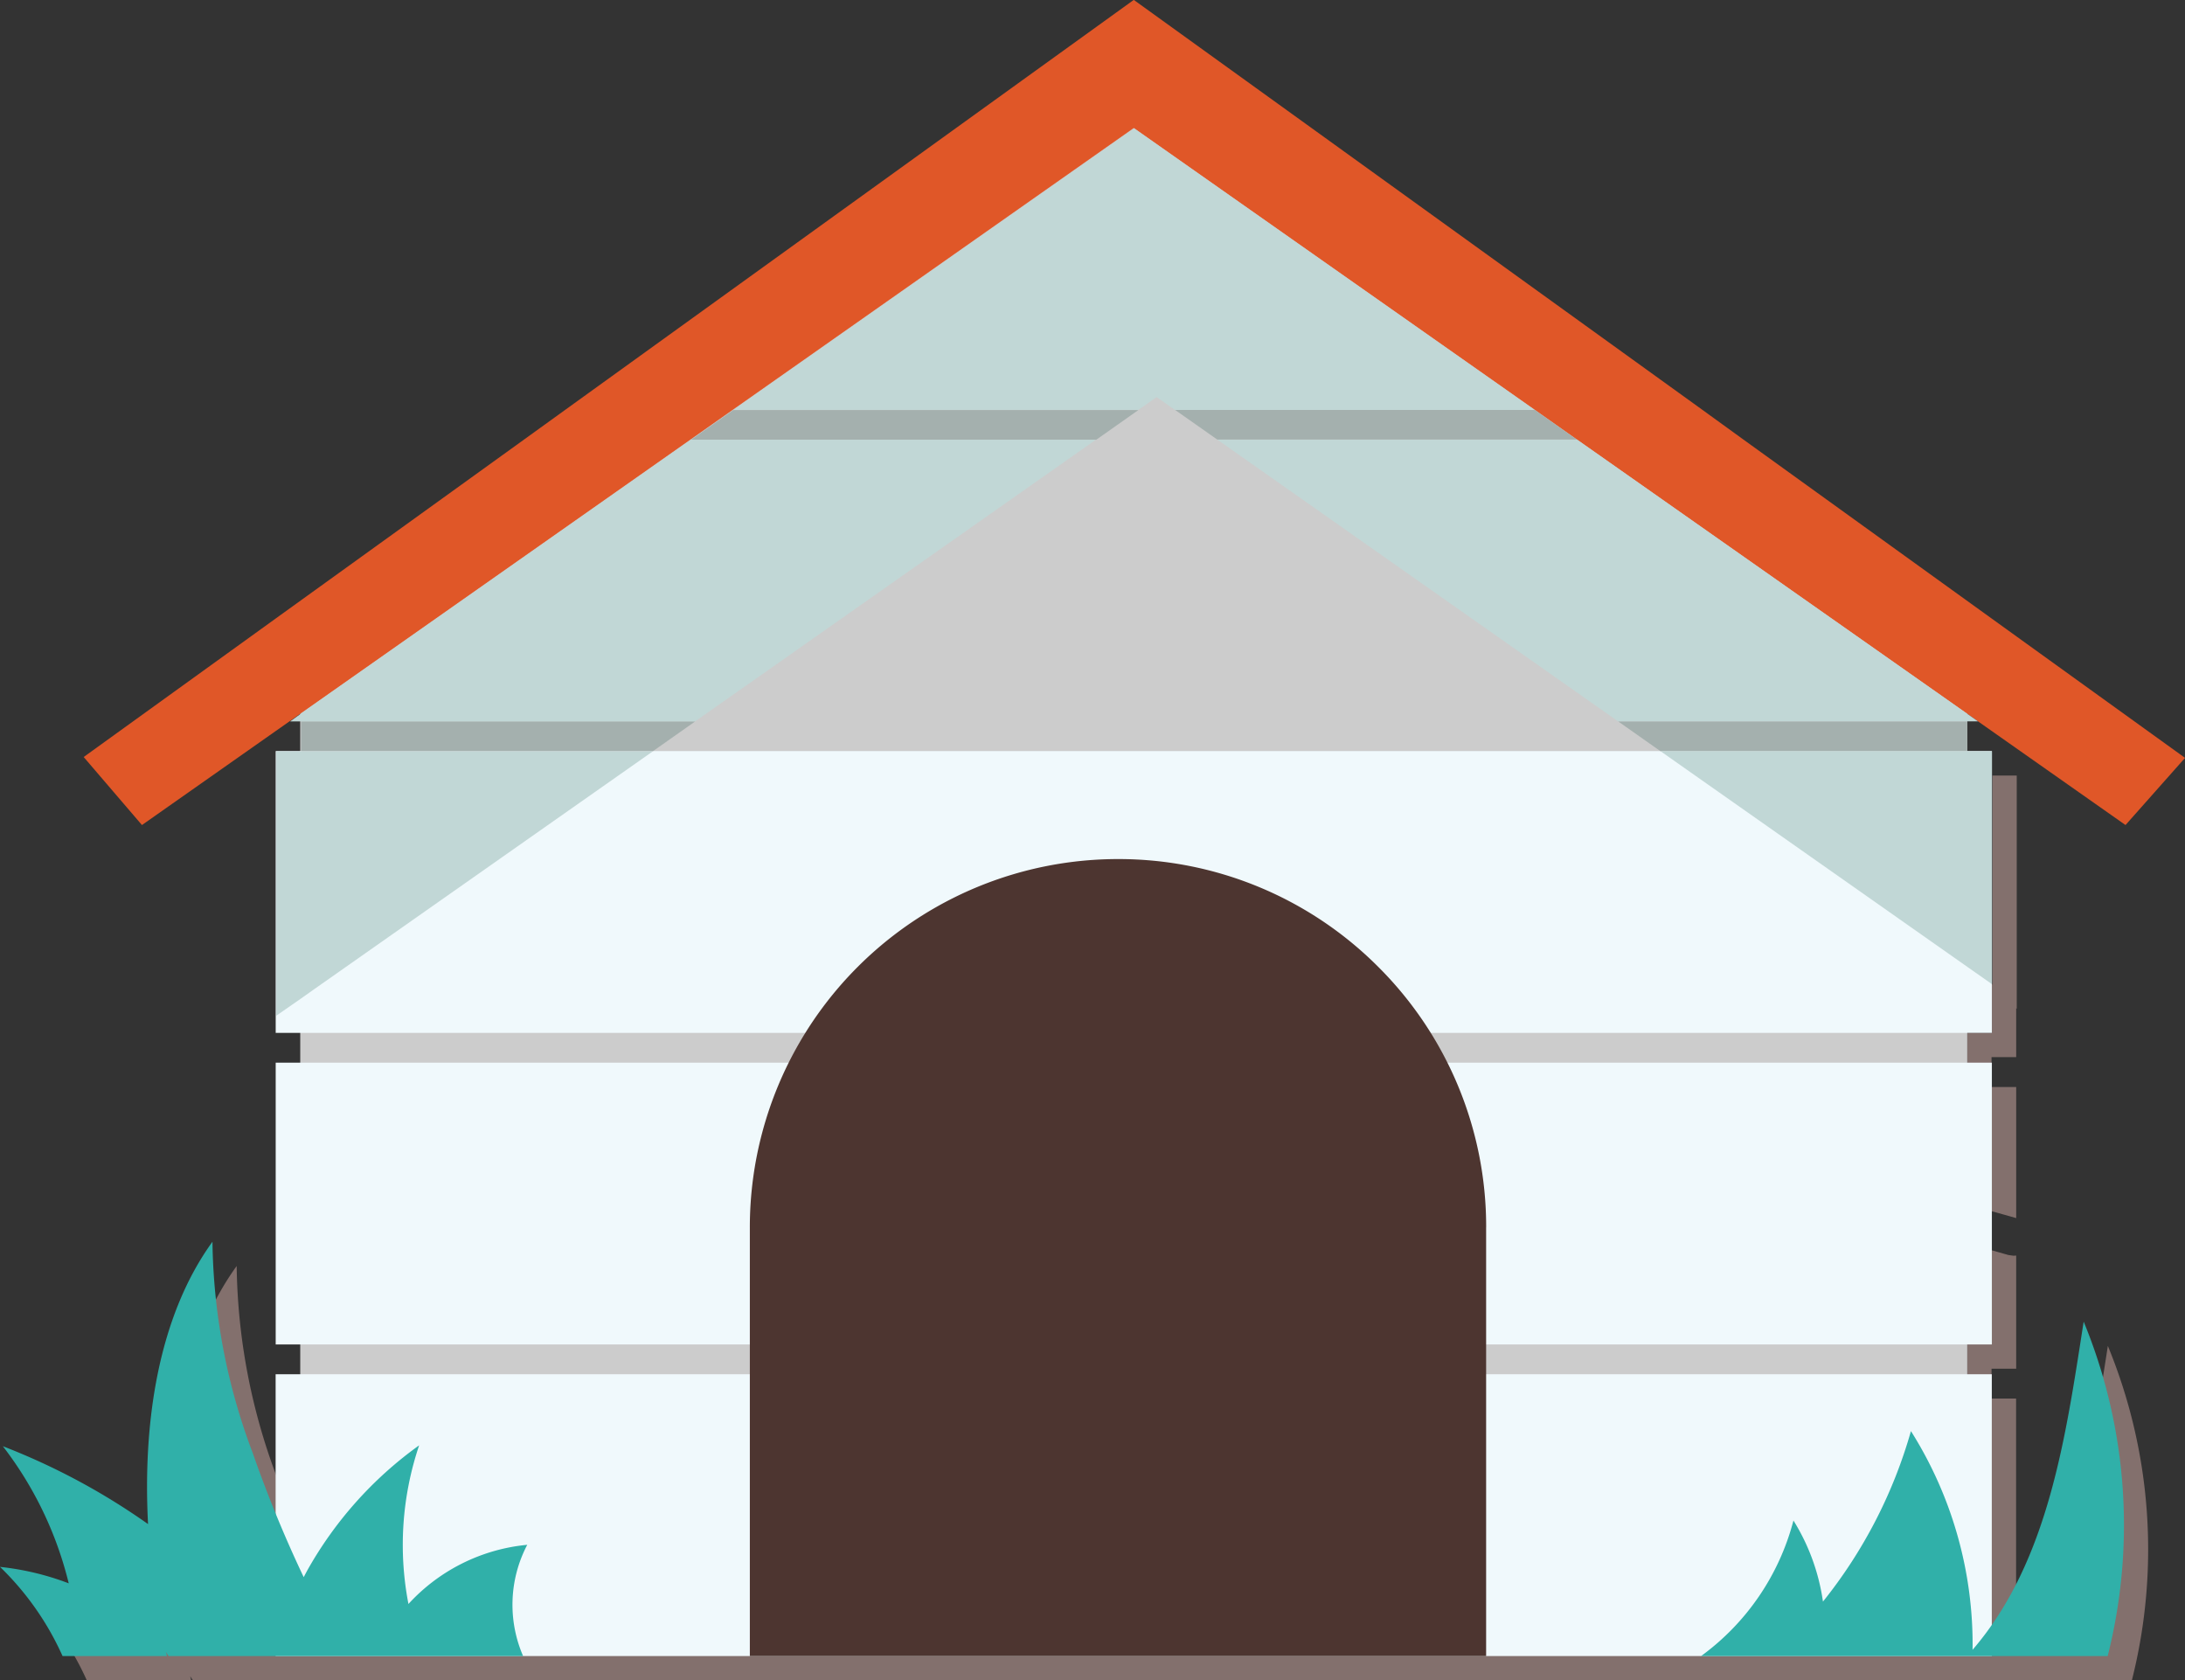 <svg xmlns="http://www.w3.org/2000/svg" width="61.263" height="47.109" viewBox="0 0 61.263 47.109"><rect x="0" y="0" width="61.263" height="47.109" fill="#333333" stroke="none"/><defs><style>.a{fill:#83706d;}.b{fill:#ccc;}.c{fill:#f0f9fc;}.d{fill:#e05728;}.e{fill:#a4b0ae;}.f{fill:#c1d7d6;}.g{fill:#4d3530;}.h{fill:#30b0a9;}</style></defs><g transform="translate(-7945.482 1502.686)"><path class="a" d="M181.256-539.575H126.89l-.076-.117.029.117h-2.927a8.079,8.079,0,0,0-1.753-2.5,7.7,7.7,0,0,1,1.926.461,10.3,10.3,0,0,0-1.848-3.844,18.81,18.81,0,0,1,4.07,2.183c-.148-2.792.266-5.788,1.807-7.916a17.305,17.305,0,0,0,1.128,5.921c.2.589.423,1.157.643,1.7v-3.9h.012v5.947H176.64V-551.82c.385.1.771.212,1.151.32l.145.02a.723.723,0,0,0,.076-.005v3.173h-.691v.836h.688v7.02c1.683-2.42,2.12-5.593,2.573-8.495a14.97,14.97,0,0,1,.673,9.376m-3.244-12.96q-.682-.194-1.372-.379v-4.813h.691v-1.365l.015.011v-5.861h.667v0h.015v6.539l-.015-.011v1.367h-.691v.837h.691v3.673" transform="translate(7824 -916.002)"/><path class="b" d="M129.9-568.365v26.836H176.64v-26.3L153.27-584.563l-23.368,16.2" transform="translate(7824 -916.002)"/><path class="c" d="M177.328-548.157v7.9H129.21v-7.9h48.117" transform="translate(7824 -916.002)"/><path class="c" d="M177.33-548.992H129.212v-7.9H177.33v7.9" transform="translate(7824 -916.002)"/><path class="c" d="M129.212-557.727H177.33v-7.9H129.212Z" transform="translate(7824 -916.002)"/><path class="d" d="M182.745-565.435l-1.668,1.881-4.136-2.907-11.244-7.9-1.185-.835-11.24-7.9-11.243,7.9-1.187.835-11.243,7.9-4.137,2.907-1.634-1.907,5.384-3.883,6.962-5.016,1.157-.835,10.957-7.9,4.983-3.592,4.984,3.592,10.957,7.9,1.153.835,6.965,5.021,5.413,3.9" transform="translate(7824 -916.002)"/><path class="e" d="M176.64-565.623h-8.6l-1.189-.837h9.789v.837m-36.853,0h-9.865v-.837h11.053l-1.188.837m25.911-8.736H155.614l0,0-1.184-.832h10.085l1.185.835m-13.484,0H140.858l0,0,1.184-.832H153.4l-1.181.832,0,0" transform="translate(7824 -916.002)"/><path class="f" d="M129.228-558.207v-7.413h.693v0h9.865l0,0-9.54,6.7-.323.229-.693.481m48.1-.885-.671-.471-8.617-6.057,0,0h8.62v0h.671v6.528" transform="translate(7824 -916.002)"/><path class="f" d="M176.941-566.46H166.85l-.511-.359-1.185-.833-9.54-6.707H165.7l11.244,7.9m-35.967,0H129.617l.3-.217,10.937-7.681h11.355l-9.541,6.707-1.187.833-.511.359" transform="translate(7824 -916.002)"/><path class="f" d="M164.512-575.193H154.424l-.512-.359-.511.359H142.049l11.233-7.889,11.229,7.891" transform="translate(7824 -916.002)"/><path class="g" d="M163.15-552.276v12.02H142.506v-12.02A10.323,10.323,0,0,1,152.832-562.6a10.279,10.279,0,0,1,7.295,3.024,10.28,10.28,0,0,1,3.024,7.3" transform="translate(7824 -916.002)"/><path class="h" d="M136.15-540.256h-9.941l-.075-.116.029.116h-2.927a8.059,8.059,0,0,0-1.753-2.5,7.631,7.631,0,0,1,1.926.461,10.282,10.282,0,0,0-1.847-3.844,18.766,18.766,0,0,1,4.071,2.183c-.148-2.792.265-5.788,1.806-7.916a17.292,17.292,0,0,0,1.128,5.92,34.982,34.982,0,0,0,1.43,3.483l.091-.171a10.825,10.825,0,0,1,3.146-3.524,8.728,8.728,0,0,0-.3,4.448,5.178,5.178,0,0,1,3.331-1.659,3.616,3.616,0,0,0-.116,3.119" transform="translate(7824 -916.002)"/><path class="h" d="M180.576-540.256h-11.4a6.838,6.838,0,0,0,2.591-3.8,5.855,5.855,0,0,1,.827,2.273,13.545,13.545,0,0,0,2.467-4.78,11.206,11.206,0,0,1,1.728,6.131c2.141-2.484,2.615-6.007,3.115-9.2a14.975,14.975,0,0,1,.673,9.375" transform="translate(7824 -916.002)"/></g></svg>